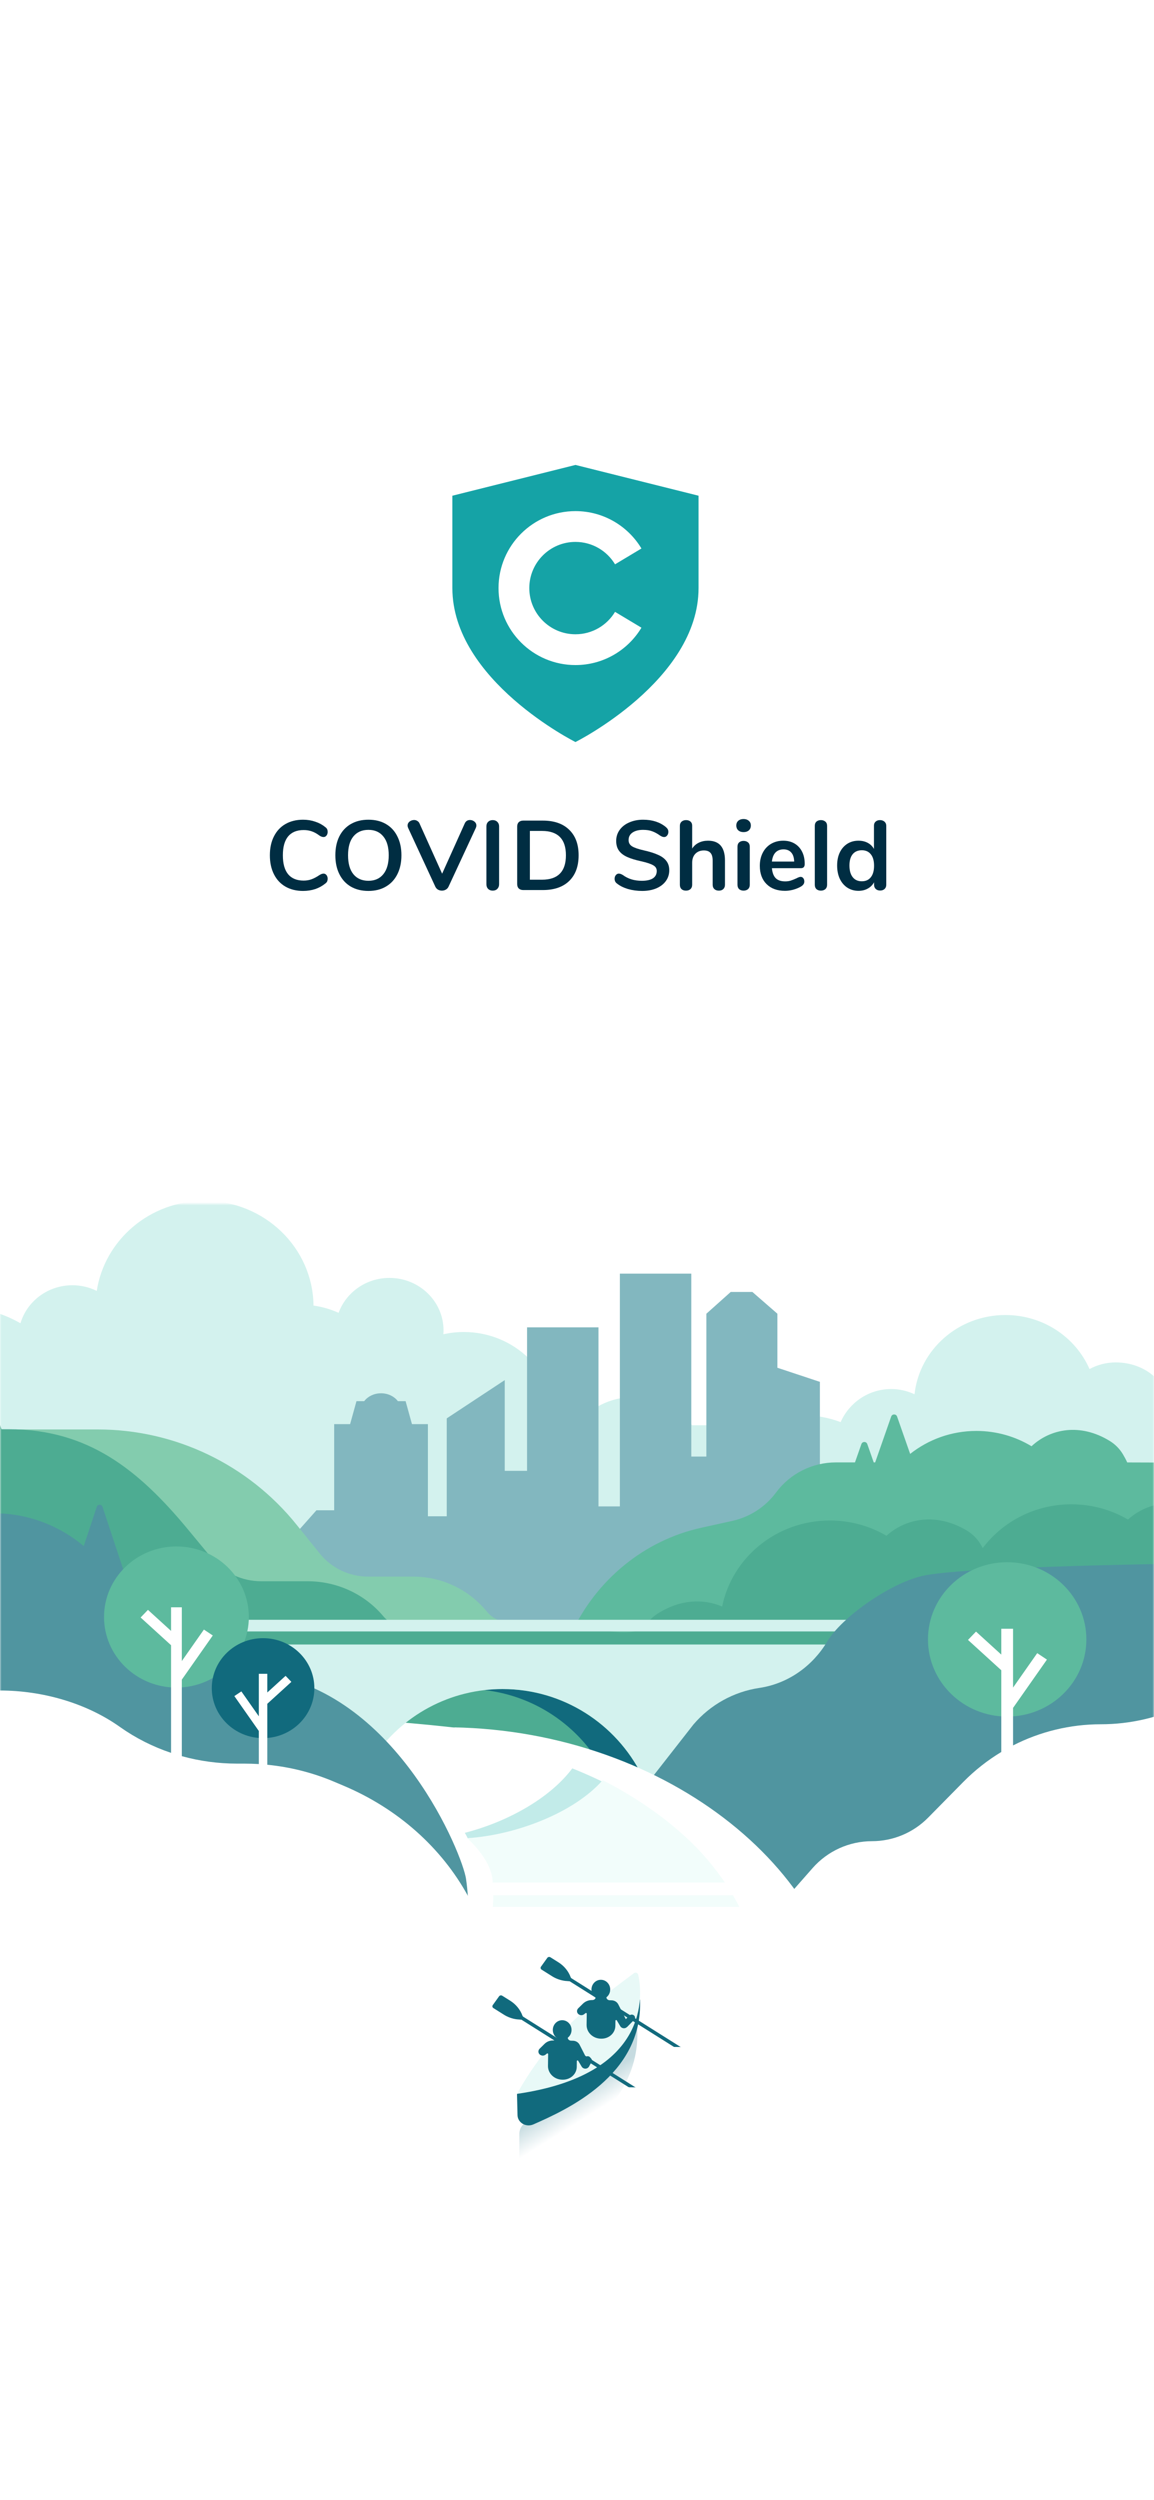 <svg width="375" height="812" viewBox="0 0 375 812" fill="none" xmlns="http://www.w3.org/2000/svg">
<rect x="0" y="0" width="375" height="812" fill="#808080" stroke="none"/>
<g clip-path="url(#clip0)">
<rect width="375" height="812" fill="white"/>
<g clip-path="url(#clip1)">
<path fill-rule="evenodd" clip-rule="evenodd" d="M339.589 17.16H354.411C355.659 17.16 356.111 17.29 356.568 17.534C357.024 17.778 357.382 18.136 357.626 18.592C357.87 19.049 358 19.501 358 20.749V25.07C358 26.319 357.87 26.771 357.626 27.228C357.382 27.684 357.024 28.042 356.568 28.286C356.111 28.53 355.659 28.66 354.411 28.66H339.589C338.341 28.66 337.889 28.53 337.432 28.286C336.976 28.042 336.618 27.684 336.374 27.228C336.13 26.771 336 26.319 336 25.07V20.749C336 19.501 336.13 19.049 336.374 18.592C336.618 18.136 336.976 17.778 337.432 17.534C337.889 17.29 338.341 17.16 339.589 17.16ZM339.589 18.16C338.602 18.16 338.258 18.227 337.904 18.416C337.622 18.567 337.407 18.782 337.256 19.064C337.067 19.418 337 19.762 337 20.749V25.07C337 26.058 337.067 26.402 337.256 26.756C337.407 27.038 337.622 27.253 337.904 27.404C338.258 27.593 338.602 27.66 339.589 27.66H354.411C355.398 27.66 355.742 27.593 356.096 27.404C356.378 27.253 356.593 27.038 356.744 26.756C356.933 26.402 357 26.058 357 25.07V20.749C357 19.762 356.933 19.418 356.744 19.064C356.593 18.782 356.378 18.567 356.096 18.416C355.742 18.227 355.398 18.16 354.411 18.16H339.589ZM360.5 22.85C360.5 24.087 359 24.85 359 24.85V20.85C359 20.85 360.5 21.613 360.5 22.85Z" fill="white" fill-opacity="0.36"/>
<rect x="338" y="19.077" width="18" height="7.667" rx="1.6" fill="white"/>
<path fill-rule="evenodd" clip-rule="evenodd" d="M307.623 18.566C307.6 18.682 307.6 18.821 307.6 19.1V26.8C307.6 27.079 307.6 27.218 307.623 27.334C307.718 27.81 308.09 28.182 308.566 28.277C308.682 28.3 308.821 28.3 309.1 28.3C309.379 28.3 309.518 28.3 309.634 28.277C310.11 28.182 310.482 27.81 310.577 27.334C310.6 27.218 310.6 27.079 310.6 26.8V19.1C310.6 18.821 310.6 18.682 310.577 18.566C310.482 18.09 310.11 17.718 309.634 17.623C309.518 17.6 309.379 17.6 309.1 17.6C308.821 17.6 308.682 17.6 308.566 17.623C308.09 17.718 307.718 18.09 307.623 18.566ZM302.9 21.5C302.9 21.221 302.9 21.082 302.923 20.966C303.018 20.49 303.39 20.118 303.866 20.023C303.982 20 304.121 20 304.4 20C304.679 20 304.818 20 304.934 20.023C305.41 20.118 305.782 20.49 305.877 20.966C305.9 21.082 305.9 21.221 305.9 21.5V26.8C305.9 27.079 305.9 27.218 305.877 27.334C305.782 27.81 305.41 28.182 304.934 28.277C304.818 28.3 304.679 28.3 304.4 28.3C304.121 28.3 303.982 28.3 303.866 28.277C303.39 28.182 303.018 27.81 302.923 27.334C302.9 27.218 302.9 27.079 302.9 26.8V21.5ZM298.323 23.266C298.3 23.382 298.3 23.521 298.3 23.8V26.8C298.3 27.079 298.3 27.218 298.323 27.334C298.418 27.81 298.79 28.182 299.266 28.277C299.382 28.3 299.521 28.3 299.8 28.3C300.079 28.3 300.218 28.3 300.334 28.277C300.81 28.182 301.182 27.81 301.277 27.334C301.3 27.218 301.3 27.079 301.3 26.8V23.8C301.3 23.521 301.3 23.382 301.277 23.266C301.182 22.79 300.81 22.418 300.334 22.323C300.218 22.3 300.079 22.3 299.8 22.3C299.521 22.3 299.382 22.3 299.266 22.323C298.79 22.418 298.418 22.79 298.323 23.266ZM293.523 25.266C293.5 25.382 293.5 25.521 293.5 25.8V26.8C293.5 27.079 293.5 27.218 293.523 27.334C293.618 27.81 293.99 28.182 294.466 28.277C294.582 28.3 294.721 28.3 295 28.3C295.279 28.3 295.418 28.3 295.534 28.277C296.01 28.182 296.382 27.81 296.477 27.334C296.5 27.218 296.5 27.079 296.5 26.8V25.8C296.5 25.521 296.5 25.382 296.477 25.266C296.382 24.79 296.01 24.418 295.534 24.323C295.418 24.3 295.279 24.3 295 24.3C294.721 24.3 294.582 24.3 294.466 24.323C293.99 24.418 293.618 24.79 293.523 25.266Z" fill="white"/>
<path fill-rule="evenodd" clip-rule="evenodd" d="M323.3 19.696C325.535 19.696 327.684 20.555 329.303 22.095C329.425 22.213 329.62 22.212 329.74 22.091L330.906 20.915C330.967 20.854 331.001 20.771 331 20.684C330.999 20.598 330.965 20.515 330.903 20.455C326.653 16.382 319.947 16.382 315.697 20.455C315.636 20.515 315.601 20.598 315.6 20.684C315.599 20.77 315.633 20.854 315.694 20.915L316.86 22.091C316.98 22.212 317.175 22.214 317.297 22.095C318.917 20.555 321.066 19.696 323.3 19.696ZM323.3 23.524C324.528 23.524 325.712 23.98 326.622 24.804C326.745 24.921 326.939 24.918 327.059 24.798L328.223 23.622C328.285 23.56 328.319 23.476 328.318 23.39C328.317 23.302 328.281 23.22 328.219 23.159C325.447 20.581 321.156 20.581 318.385 23.159C318.322 23.22 318.286 23.302 318.286 23.39C318.285 23.477 318.319 23.56 318.38 23.622L319.544 24.798C319.664 24.918 319.858 24.921 319.981 24.804C320.891 23.98 322.074 23.524 323.3 23.524ZM325.538 26.331C325.6 26.27 325.635 26.186 325.633 26.099C325.631 26.012 325.593 25.929 325.529 25.87C324.242 24.783 322.359 24.783 321.072 25.87C321.008 25.929 320.97 26.012 320.968 26.099C320.966 26.186 321 26.27 321.063 26.331L323.077 28.364C323.136 28.424 323.216 28.457 323.3 28.457C323.384 28.457 323.465 28.424 323.524 28.364L325.538 26.331Z" fill="white"/>
</g>
<path d="M34.297 28.256C36.985 28.256 38.582 26.154 38.582 22.587C38.582 19.086 36.883 17.168 34.356 17.168C32.056 17.168 30.43 18.713 30.43 20.873C30.43 22.902 31.895 24.382 33.909 24.382C35.147 24.382 36.15 23.811 36.648 22.807H36.773C36.751 25.29 35.865 26.711 34.319 26.711C33.411 26.711 32.686 26.213 32.459 25.407H30.577C30.884 27.128 32.364 28.256 34.297 28.256ZM34.363 22.924C33.133 22.924 32.283 22.06 32.283 20.815C32.283 19.621 33.177 18.706 34.371 18.706C35.565 18.706 36.458 19.636 36.458 20.852C36.458 22.053 35.586 22.924 34.363 22.924ZM41.735 21.159C42.431 21.159 42.907 20.676 42.907 20.024C42.907 19.372 42.431 18.889 41.735 18.889C41.046 18.889 40.563 19.372 40.563 20.024C40.563 20.676 41.046 21.159 41.735 21.159ZM41.735 26.535C42.431 26.535 42.907 26.044 42.907 25.4C42.907 24.748 42.431 24.265 41.735 24.265C41.046 24.265 40.563 24.748 40.563 25.4C40.563 26.044 41.046 26.535 41.735 26.535ZM50.044 28H51.853V25.971H53.281V24.411H51.853V17.431H49.187C47.752 19.614 46.25 22.045 44.88 24.426V25.971H50.044V28ZM46.631 24.345C47.664 22.551 48.887 20.595 49.971 18.94H50.073V24.455H46.631V24.345ZM57.445 28H59.335V17.431H57.452L54.691 19.372V21.152L57.32 19.291H57.445V28Z" fill="white"/>
<mask id="mask0" mask-type="alpha" maskUnits="userSpaceOnUse" x="0" y="391" width="375" height="325">
<rect y="391" width="375" height="325" fill="white"/>
</mask>
<g mask="url(#mask0)">
<path d="M362.59 442.48C359.49 442.48 356.58 443.27 354.05 444.64C349.53 434.32 338.99 427.09 326.71 427.09C311.38 427.09 298.77 438.36 297.18 452.83C294.87 451.75 292.31 451.13 289.6 451.13C282.25 451.13 275.95 455.55 273.17 461.87C269.35 460.44 265.21 459.64 260.87 459.64C255.57 459.64 250.56 460.81 246.08 462.9H224.88C220.48 457.31 213.66 453.72 206 453.72C198.34 453.72 191.52 457.31 187.12 462.9H180.37C180.39 462.42 180.41 461.93 180.41 461.44C180.41 445.52 167.11 432.61 150.71 432.61C148.42 432.61 146.2 432.87 144.07 433.34C144.1 432.93 144.13 432.51 144.13 432.09C144.13 422.67 136.26 415.04 126.56 415.04C118.93 415.04 112.45 419.77 110.03 426.38C107.49 425.23 104.75 424.43 101.88 424.02C101.67 405.2 85.9 390 66.46 390C48.69 390 33.99 402.7 31.44 419.26C29.06 418.09 26.38 417.42 23.53 417.42C15.51 417.42 8.76 422.64 6.65 429.77C1.91 427.08 -3.18 425.26 -9 425V529H376V448C372.78 444.5 367.8 442.48 362.59 442.48Z" fill="#D3F2EE"/>
<path d="M275.481 485.91H266.431V448.8L252.621 444.22V426.67L244.491 419.6H237.451L229.541 426.67V473.06H224.641V413.65H201.431V489.25H194.481V431.1H171.271V477.7H164.021V448.23L145.171 460.66V492.46H139.051V462.53H133.871L131.801 455.07H129.291C128.131 453.53 126.121 452.51 123.821 452.51C121.521 452.51 119.511 453.53 118.351 455.07H115.841L113.771 462.53H108.591V490.51H102.831L97.311 496.73V508.16L90.931 504.81H88.912C86.742 504.81 84.992 506.44 84.992 508.44V520.97V542.34H268.671L275.491 531.05V485.91H275.481Z" fill="#82B7BF"/>
<path d="M-16.198 464.26H31.782C56.882 464.26 80.641 475.64 96.371 495.19L103.891 504.54C107.711 509.29 113.481 512.05 119.581 512.05H134.281C143.561 512.05 152.351 516.23 158.211 523.42C160.001 525.61 162.671 526.88 165.501 526.88H203.611L212.401 574.38L-20.869 571.12L-16.198 464.26Z" fill="#83CCAE"/>
<path d="M366.3 474.97C365.89 474.07 365.41 473.17 364.87 472.27C363.82 470.53 362.37 469.07 360.65 468.01C351.04 462.09 341.32 464 335.2 469.71C329.97 466.56 323.84 464.74 317.28 464.74C309.15 464.74 301.68 467.53 295.76 472.2L291.51 460.06C291.19 459.16 289.92 459.16 289.6 460.06L284.39 474.96H283.92L281.83 469C281.51 468.1 280.24 468.1 279.92 469L277.83 474.96H271.61C263.95 474.96 256.74 478.59 252.18 484.74C248.71 489.42 243.67 492.69 237.98 493.95L228.04 496.15C227.44 496.28 226.84 496.42 226.25 496.57C207.78 501.18 192.55 514.53 185 532L185 543H375V475L366.3 474.97Z" fill="#5DBA9E"/>
<path d="M375 579.045V488.915C371.789 489.772 368.906 491.377 366.537 493.521C361.171 490.38 354.883 488.566 348.153 488.566C336.325 488.566 325.84 494.169 319.347 502.783C319.09 502.305 318.813 501.816 318.505 501.337C317.428 499.603 315.941 498.147 314.176 497.09C304.318 491.188 294.346 493.092 288.068 498.785C282.703 495.644 276.414 493.83 269.684 493.83C252.347 493.83 237.903 505.844 234.672 521.776C228.609 519.184 221.017 519.334 213.477 524.219C212.144 525.087 210.995 526.223 210.143 527.539C206.645 532.943 191.349 528.347 191.349 528.347H132.013C129.11 528.347 126.361 527.081 124.534 524.897C118.523 517.728 109.506 513.561 99.986 513.561H84.905C78.647 513.561 72.728 510.809 68.809 506.073L61.095 496.751C44.948 477.249 28.575 464.188 2.815 464.188H0.507L-3.022 454.388C-3.381 453.381 -4.838 453.381 -5.207 454.388L-8.038 462.254L-15.691 441.018C-16.163 439.721 -18.051 439.721 -18.523 441.018L-20 445.125V571.568L230.301 577.38L375 579.045Z" fill="#4DAC92"/>
<path d="M290.691 526.08H53.522V529.86H290.691V526.08Z" fill="#D3F2EE"/>
<path d="M268.182 654.079C269.832 610.059 216.422 582.749 190.082 571.229C182.792 568.039 174.172 564.589 158.792 562.469C126.312 557.989 87.012 556.759 83.062 557.149L70.182 568.649C142.022 568.649 151.402 615.129 128.652 629.509C87.532 655.499 87.402 657.139 34.772 668.649C34.772 669.199 14.292 705.839 13.222 718.329H240.432C254.092 699.139 268.182 654.079 268.182 654.079Z" fill="white"/>
<path d="M163.282 548.57C161.312 548.57 159.372 548.69 157.462 548.91C174.762 550.89 189.402 561.58 196.902 576.49H208.542C200.212 559.93 183.082 548.57 163.282 548.57Z" fill="#116A7D"/>
<path d="M59.301 534.1V576.49H106.382H118.022C125.522 561.58 140.162 550.89 157.462 548.91C159.372 548.69 161.312 548.57 163.282 548.57C183.082 548.57 200.212 559.94 208.542 576.5H298.212V534.1H59.301Z" fill="#D3F2EE"/>
<path d="M195.679 578.611C192.554 577.104 189.315 575.676 185.973 574.327C178.537 584.274 164.438 591.849 151.049 595.261C151.414 595.885 151.745 596.53 152.064 597.185C168.567 596.213 185.871 589.123 195.679 578.611Z" fill="#C2EBE9"/>
<path d="M238.798 615.543H160.302C160.291 616.823 160.237 618.083 160.161 619.323H240.941C240.281 618.053 239.556 616.803 238.798 615.543Z" fill="#F2FDFB"/>
<path d="M195.844 578.168C186.536 588.778 167.511 596.02 151.849 597C155.554 600.5 160.038 605.908 160.103 611.408H235.828C226.888 598.568 213.206 587.048 195.844 578.168Z" fill="#F2FDFB"/>
<path d="M210.611 578.91L225.341 560.08C230.821 553.66 238.431 549.44 246.781 548.2C246.851 548.19 246.911 548.18 246.981 548.17C256.131 546.75 264.081 541.09 268.811 533.13C273.421 525.39 288.901 514.36 299.661 511.84C311.961 508.96 375 508 375 508V645.5L266.065 641.997L210.611 578.91Z" fill="#5095A0"/>
<path d="M147.132 561C204.572 570.15 247.222 608.042 247.222 646.442C247.222 686.342 211.892 716.002 157.282 725.952H246.292C268.412 709.002 274.702 686.102 274.702 660.892C274.682 609.372 217.572 562.24 147.132 561Z" fill="white"/>
<path d="M151.435 610.197C152.569 618 152.677 627.68 149.978 634.37L148.429 647.481L-24.29 610.28V491.58H1.144C10.708 492.24 19.822 495.94 27.215 502.14L31.439 489.4C31.742 488.48 33.014 488.48 33.317 489.4L42.049 515.77L45.296 505.99C45.599 505.07 46.87 505.07 47.173 505.99L55.651 530.86C64.188 539.19 75.542 543.86 87.364 543.86C129.433 550.72 150.301 602.394 151.435 610.197Z" fill="#5095A0"/>
<path d="M327.288 557.512C341.502 557.512 353.024 546.289 353.024 532.445C353.024 518.6 341.502 507.377 327.288 507.377C313.074 507.377 301.551 518.6 301.551 532.445C301.551 546.289 313.074 557.512 327.288 557.512Z" fill="#5DBA9E"/>
<path d="M329.198 566.884V554.684C329.232 554.643 329.265 554.6 329.296 554.555L340.205 539.007L337.052 536.909L329.198 548.102V528.991H325.379V537.388L317.162 529.908L314.557 532.617L325.349 542.441C325.359 542.45 325.369 542.459 325.379 542.468V569.008C320.91 571.701 316.755 574.963 313.025 578.748L301.621 590.318C296.786 595.224 290.204 597.984 283.337 597.984C275.963 597.984 268.943 601.164 264.056 606.719L243.508 630.074L255 716H441.802V584.031C441.802 558.358 419.968 536.664 396.903 547.937L385.227 553.644C376.656 557.833 367.251 560.009 357.722 560.009C347.714 560.009 337.954 562.407 329.198 566.884Z" fill="white"/>
<path d="M57.335 548.089C70.329 548.089 80.863 537.829 80.863 525.172C80.863 512.516 70.329 502.255 57.335 502.255C44.341 502.255 33.807 512.516 33.807 525.172C33.807 537.829 44.341 548.089 57.335 548.089Z" fill="#5DBA9E"/>
<path d="M85.487 564.511C76.282 564.511 68.821 557.243 68.821 548.278C68.821 539.313 76.282 532.045 85.487 532.045C94.691 532.045 102.152 539.313 102.152 548.278C102.152 557.243 94.691 564.511 85.487 564.511Z" fill="#116A7D"/>
<path d="M59.081 545.504V570.367C64.864 571.963 70.909 572.79 77.032 572.79H79.45C81.006 572.79 82.559 572.838 84.107 572.934V562.178C84.094 562.163 84.082 562.147 84.07 562.132C84.058 562.117 84.047 562.101 84.036 562.085L76.155 550.853L78.433 549.337L84.107 557.423V543.617H86.866V549.683L92.802 544.279L94.684 546.236L86.887 553.334L86.866 553.353V573.155C94.308 573.889 101.588 575.724 108.414 578.603L111.601 579.946C129.191 587.363 143.488 600.042 152.131 615.888L157 624.816V716H0V549.045C13.794 549.045 28.049 553.124 38.943 560.858C44.019 564.462 49.639 567.298 55.59 569.299V534.336C55.581 534.328 55.572 534.32 55.562 534.312L45.696 525.33L48.078 522.853L55.59 529.692V522.016H59.081V539.487L66.261 529.254L69.144 531.172L59.171 545.387C59.142 545.427 59.112 545.466 59.081 545.504Z" fill="white"/>
</g>
<path opacity="0.24" d="M171.368 688.78L170.352 689.66C169.337 690.53 168.76 691.76 168.76 693.04V704.05C168.76 704.05 209.01 690.31 207.054 658.45L171.368 688.78Z" fill="url(#paint0_linear)"/>
<path d="M172.789 678.44L168 680.045L168.172 687.02C168.268 689.45 170.972 690.99 173.324 689.96C183.926 685.29 209.085 674.09 207.973 649.41L193.801 661.46L172.789 678.44Z" fill="#116A7D"/>
<path d="M168 680.045C169.86 676.685 177.299 663.6 189.932 653.13C193.352 650.3 202.811 643.23 205.996 640.86C206.498 640.48 207.246 640.73 207.385 641.33C208.774 647.44 211.648 673.765 168 680.045Z" fill="#E8F9F7"/>
<path d="M163.726 654.32L160.328 652.18C159.986 651.97 159.9 651.53 160.125 651.22L162.177 648.36C162.401 648.04 162.871 647.96 163.203 648.17L165.8 649.8C167.659 650.97 169.059 652.68 169.786 654.67L170.021 655.12L169.359 655.95L167.969 655.84C166.452 655.65 164.998 655.12 163.726 654.32Z" fill="#116A7D"/>
<path d="M206.912 678.196L169.513 654.666L168.851 655.587L206.25 679.117L206.912 678.196Z" fill="#116A7D"/>
<path d="M185.73 659.317C185.753 657.572 184.408 656.142 182.726 656.122C181.043 656.103 179.661 657.502 179.638 659.247C179.615 660.992 180.96 662.422 182.642 662.442C184.325 662.461 185.707 661.062 185.73 659.317Z" fill="#116A7D"/>
<path d="M191.397 670.08C190.745 668.82 189.227 665.83 188.351 664.1C187.945 663.31 187.1 662.8 186.17 662.79L185.583 662.78C184.963 662.77 184.471 662.3 184.482 661.72L184.492 660.73L181.062 660.69L181.051 661.68C181.04 662.26 180.538 662.72 179.918 662.71H179.694C178.668 662.7 177.684 663.09 176.979 663.78L175.365 665.37C174.863 665.86 174.809 666.64 175.29 667.16C175.803 667.72 176.69 667.78 177.278 667.31L177.727 666.95C177.887 666.83 178.123 666.93 178.123 667.12L178.069 670.97C178.037 673.42 180.153 675.44 182.782 675.44H182.921C185.38 675.45 187.389 673.6 187.421 671.29L187.442 669.41C187.442 669.31 187.517 669.21 187.624 669.19C187.731 669.17 187.838 669.21 187.891 669.3C188.073 669.6 188.596 670.48 189.013 671.19C189.334 671.73 190.018 672 190.649 671.79C191.386 671.56 191.739 670.75 191.397 670.08Z" fill="#116A7D"/>
<path d="M190.125 668.25C190.488 667.71 191.311 667.66 191.739 668.16L192.134 668.61C192.391 668.9 192.433 669.31 192.252 669.64L191.322 671.3L190.477 670.06" fill="#116A7D"/>
<path d="M198.292 646.19C198.315 644.445 196.97 643.014 195.288 642.995C193.606 642.976 192.223 644.375 192.201 646.12C192.178 647.865 193.523 649.295 195.205 649.314C196.887 649.334 198.269 647.935 198.292 646.19Z" fill="#116A7D"/>
<path d="M203.954 656.95C203.302 655.69 201.785 652.7 200.908 650.97C200.502 650.18 199.658 649.67 198.728 649.66L198.14 649.65C197.52 649.64 197.029 649.17 197.039 648.59L197.05 647.6L193.619 647.56L193.609 648.55C193.598 649.13 193.096 649.59 192.476 649.58H192.39C191.268 649.57 190.199 649.99 189.43 650.75L187.912 652.24C187.41 652.73 187.356 653.51 187.837 654.03C188.35 654.59 189.237 654.65 189.825 654.18L190.274 653.82C190.434 653.7 190.67 653.8 190.67 653.99L190.616 657.65C190.584 660.1 192.7 662.12 195.329 662.12H195.468C197.927 662.13 199.936 660.28 199.968 657.97L199.989 656.29C199.989 656.19 200.064 656.09 200.171 656.07C200.278 656.05 200.385 656.09 200.438 656.18C200.62 656.48 201.144 657.36 201.56 658.07C201.881 658.61 202.565 658.88 203.196 658.67C203.954 658.42 204.296 657.62 203.954 656.95Z" fill="#116A7D"/>
<path d="M179.395 641.84L175.996 639.7C175.654 639.49 175.568 639.05 175.793 638.74L177.845 635.88C178.069 635.56 178.54 635.48 178.871 635.69L181.468 637.32C183.328 638.49 184.728 640.2 185.454 642.19L185.69 642.64L185.027 643.47L183.638 643.36C182.109 643.16 180.666 642.64 179.395 641.84Z" fill="#116A7D"/>
<path d="M222.574 665.706L185.175 642.175L184.513 643.096L221.912 666.627L222.574 665.706Z" fill="#116A7D"/>
<path d="M203.805 658.3L206.081 655.99C206.487 655.58 206.455 654.95 206.017 654.57C205.579 654.19 204.906 654.22 204.499 654.63L202.223 656.94L203.805 658.3Z" fill="#116A7D"/>
<path d="M227.376 664.899L215.962 664.768L215.919 668.108L227.332 668.239L227.376 664.899Z" fill="white"/>
<path d="M214.497 678.019L203.084 677.888L203.04 681.227L214.453 681.359L214.497 678.019Z" fill="white"/>
<path d="M98.478 289.36C96.302 289.36 94.392 288.891 92.75 287.952C91.128 287.013 89.88 285.669 89.006 283.92C88.131 282.171 87.694 280.123 87.694 277.776C87.694 275.429 88.131 273.392 89.006 271.664C89.88 269.915 91.128 268.571 92.75 267.632C94.392 266.693 96.302 266.224 98.478 266.224C99.886 266.224 101.208 266.437 102.446 266.864C103.683 267.269 104.782 267.867 105.742 268.656C106.019 268.869 106.211 269.093 106.318 269.328C106.424 269.563 106.478 269.851 106.478 270.192C106.478 270.661 106.35 271.056 106.094 271.376C105.838 271.696 105.528 271.856 105.166 271.856C104.739 271.856 104.302 271.707 103.854 271.408C102.936 270.725 102.083 270.256 101.294 270C100.504 269.723 99.63 269.584 98.67 269.584C96.451 269.584 94.766 270.277 93.614 271.664C92.483 273.051 91.918 275.088 91.918 277.776C91.918 280.485 92.483 282.533 93.614 283.92C94.766 285.307 96.451 286 98.67 286C99.587 286 100.43 285.861 101.198 285.584C101.987 285.307 102.872 284.837 103.854 284.176C104.067 284.048 104.28 283.941 104.494 283.856C104.707 283.771 104.931 283.728 105.166 283.728C105.528 283.728 105.838 283.888 106.094 284.208C106.35 284.528 106.478 284.923 106.478 285.392C106.478 285.712 106.424 286 106.318 286.256C106.211 286.491 106.019 286.715 105.742 286.928C104.782 287.717 103.683 288.325 102.446 288.752C101.208 289.157 99.886 289.36 98.478 289.36Z" fill="#002D42"/>
<path d="M119.727 289.36C117.53 289.36 115.62 288.891 113.999 287.952C112.399 287.013 111.162 285.669 110.287 283.92C109.412 282.171 108.975 280.123 108.975 277.776C108.975 275.429 109.402 273.392 110.255 271.664C111.13 269.915 112.378 268.571 113.999 267.632C115.62 266.693 117.53 266.224 119.727 266.224C121.924 266.224 123.823 266.693 125.423 267.632C127.044 268.571 128.282 269.915 129.135 271.664C130.01 273.392 130.447 275.429 130.447 277.776C130.447 280.123 130.01 282.171 129.135 283.92C128.26 285.669 127.012 287.013 125.391 287.952C123.791 288.891 121.903 289.36 119.727 289.36ZM119.727 286.064C121.796 286.064 123.407 285.349 124.559 283.92C125.732 282.491 126.319 280.443 126.319 277.776C126.319 275.109 125.732 273.072 124.559 271.664C123.407 270.235 121.796 269.52 119.727 269.52C117.636 269.52 116.004 270.235 114.831 271.664C113.679 273.072 113.103 275.109 113.103 277.776C113.103 280.443 113.679 282.491 114.831 283.92C116.004 285.349 117.636 286.064 119.727 286.064Z" fill="#002D42"/>
<path d="M151.032 267.408C151.374 266.683 151.939 266.32 152.728 266.32C153.262 266.32 153.742 266.491 154.168 266.832C154.595 267.173 154.808 267.6 154.808 268.112C154.808 268.347 154.744 268.613 154.616 268.912L145.752 287.984C145.56 288.389 145.262 288.709 144.856 288.944C144.472 289.157 144.056 289.264 143.608 289.264C143.16 289.264 142.734 289.157 142.328 288.944C141.944 288.709 141.656 288.389 141.464 287.984L132.632 268.912C132.504 268.613 132.44 268.357 132.44 268.144C132.44 267.611 132.654 267.173 133.08 266.832C133.528 266.491 134.03 266.32 134.584 266.32C134.947 266.32 135.278 266.416 135.576 266.608C135.896 266.779 136.142 267.045 136.312 267.408L143.672 283.76L151.032 267.408Z" fill="#002D42"/>
<path d="M160.108 289.264C159.489 289.264 158.988 289.072 158.604 288.688C158.241 288.304 158.06 287.803 158.06 287.184V268.4C158.06 267.781 158.241 267.291 158.604 266.928C158.988 266.544 159.489 266.352 160.108 266.352C160.748 266.352 161.249 266.544 161.612 266.928C161.996 267.291 162.188 267.781 162.188 268.4V287.184C162.188 287.803 161.996 288.304 161.612 288.688C161.249 289.072 160.748 289.264 160.108 289.264Z" fill="#002D42"/>
<path d="M170.044 289.072C169.425 289.072 168.935 288.901 168.572 288.56C168.231 288.219 168.06 287.739 168.06 287.12V268.464C168.06 267.845 168.231 267.365 168.572 267.024C168.935 266.683 169.425 266.512 170.044 266.512H176.38C180.071 266.512 182.929 267.504 184.956 269.488C187.004 271.451 188.028 274.213 188.028 277.776C188.028 281.36 187.004 284.144 184.956 286.128C182.929 288.091 180.071 289.072 176.38 289.072H170.044ZM176.124 285.712C181.308 285.712 183.9 283.067 183.9 277.776C183.9 272.507 181.308 269.872 176.124 269.872H172.188V285.712H176.124Z" fill="#002D42"/>
<path d="M208.681 289.36C207.038 289.36 205.481 289.147 204.009 288.72C202.558 288.272 201.374 287.675 200.457 286.928C199.966 286.565 199.721 286.053 199.721 285.392C199.721 284.944 199.849 284.56 200.105 284.24C200.382 283.899 200.702 283.728 201.065 283.728C201.449 283.728 201.886 283.877 202.377 284.176C203.294 284.837 204.254 285.317 205.257 285.616C206.259 285.915 207.369 286.064 208.585 286.064C210.142 286.064 211.337 285.797 212.169 285.264C213.001 284.709 213.417 283.909 213.417 282.864C213.417 282.053 213.022 281.435 212.233 281.008C211.465 280.56 210.174 280.133 208.361 279.728C206.483 279.323 204.958 278.853 203.785 278.32C202.611 277.787 201.726 277.104 201.129 276.272C200.531 275.44 200.233 274.384 200.233 273.104C200.233 271.781 200.606 270.597 201.353 269.552C202.099 268.507 203.134 267.696 204.457 267.12C205.801 266.523 207.305 266.224 208.969 266.224C212.019 266.224 214.505 267.035 216.425 268.656C216.702 268.891 216.894 269.125 217.001 269.36C217.129 269.573 217.193 269.851 217.193 270.192C217.193 270.64 217.054 271.035 216.777 271.376C216.521 271.696 216.211 271.856 215.849 271.856C215.635 271.856 215.433 271.824 215.241 271.76C215.07 271.696 214.835 271.579 214.537 271.408C213.662 270.768 212.809 270.299 211.977 270C211.166 269.68 210.163 269.52 208.969 269.52C207.518 269.52 206.366 269.819 205.513 270.416C204.681 270.992 204.265 271.803 204.265 272.848C204.265 273.723 204.638 274.395 205.385 274.864C206.131 275.333 207.401 275.771 209.193 276.176C211.091 276.603 212.627 277.083 213.801 277.616C214.995 278.128 215.902 278.789 216.521 279.6C217.161 280.411 217.481 281.424 217.481 282.64C217.481 283.963 217.107 285.136 216.361 286.16C215.635 287.163 214.601 287.952 213.257 288.528C211.934 289.083 210.409 289.36 208.681 289.36Z" fill="#002D42"/>
<path d="M230.079 273.04C233.748 273.04 235.583 275.184 235.583 279.472V287.344C235.583 287.941 235.402 288.411 235.039 288.752C234.698 289.093 234.218 289.264 233.599 289.264C232.98 289.264 232.49 289.093 232.127 288.752C231.764 288.411 231.583 287.941 231.583 287.344V279.472C231.583 278.341 231.348 277.52 230.879 277.008C230.431 276.475 229.716 276.208 228.735 276.208C227.583 276.208 226.655 276.571 225.951 277.296C225.268 278.021 224.927 278.992 224.927 280.208V287.344C224.927 287.941 224.746 288.411 224.383 288.752C224.02 289.093 223.53 289.264 222.911 289.264C222.292 289.264 221.802 289.093 221.439 288.752C221.098 288.411 220.927 287.941 220.927 287.344V268.208C220.927 267.653 221.108 267.205 221.471 266.864C221.855 266.523 222.346 266.352 222.943 266.352C223.54 266.352 224.02 266.512 224.383 266.832C224.746 267.152 224.927 267.589 224.927 268.144V275.6C225.46 274.768 226.164 274.139 227.039 273.712C227.935 273.264 228.948 273.04 230.079 273.04Z" fill="#002D42"/>
<path d="M241.63 289.264C241.054 289.264 240.574 289.104 240.19 288.784C239.827 288.443 239.646 287.963 239.646 287.344V274.992C239.646 274.373 239.827 273.904 240.19 273.584C240.574 273.264 241.054 273.104 241.63 273.104C242.206 273.104 242.686 273.264 243.07 273.584C243.454 273.904 243.646 274.373 243.646 274.992V287.344C243.646 287.963 243.454 288.443 243.07 288.784C242.686 289.104 242.206 289.264 241.63 289.264ZM241.63 270.256C240.904 270.256 240.328 270.064 239.902 269.68C239.475 269.275 239.262 268.752 239.262 268.112C239.262 267.472 239.475 266.96 239.902 266.576C240.328 266.192 240.904 266 241.63 266C242.334 266 242.899 266.192 243.326 266.576C243.774 266.96 243.998 267.472 243.998 268.112C243.998 268.752 243.784 269.275 243.358 269.68C242.931 270.064 242.355 270.256 241.63 270.256Z" fill="#002D42"/>
<path d="M260.155 284.784C260.517 284.784 260.805 284.923 261.019 285.2C261.253 285.477 261.371 285.851 261.371 286.32C261.371 286.981 260.976 287.536 260.187 287.984C259.461 288.389 258.64 288.72 257.723 288.976C256.805 289.211 255.931 289.328 255.099 289.328C252.581 289.328 250.587 288.603 249.115 287.152C247.643 285.701 246.907 283.717 246.907 281.2C246.907 279.6 247.227 278.181 247.867 276.944C248.507 275.707 249.403 274.747 250.555 274.064C251.728 273.381 253.051 273.04 254.523 273.04C255.931 273.04 257.157 273.349 258.203 273.968C259.248 274.587 260.059 275.461 260.635 276.592C261.211 277.723 261.499 279.056 261.499 280.592C261.499 281.509 261.093 281.968 260.283 281.968H250.843C250.971 283.44 251.387 284.528 252.091 285.232C252.795 285.915 253.819 286.256 255.163 286.256C255.845 286.256 256.443 286.171 256.955 286C257.488 285.829 258.085 285.595 258.747 285.296C259.387 284.955 259.856 284.784 260.155 284.784ZM254.619 275.856C253.531 275.856 252.656 276.197 251.995 276.88C251.355 277.563 250.971 278.544 250.843 279.824H258.075C258.032 278.523 257.712 277.541 257.115 276.88C256.517 276.197 255.685 275.856 254.619 275.856Z" fill="#002D42"/>
<path d="M266.755 289.264C266.179 289.264 265.699 289.104 265.315 288.784C264.952 288.443 264.771 287.963 264.771 287.344V268.24C264.771 267.621 264.952 267.152 265.315 266.832C265.699 266.512 266.179 266.352 266.755 266.352C267.331 266.352 267.811 266.512 268.195 266.832C268.579 267.152 268.771 267.621 268.771 268.24V287.344C268.771 287.963 268.579 288.443 268.195 288.784C267.811 289.104 267.331 289.264 266.755 289.264Z" fill="#002D42"/>
<path d="M285.952 266.352C286.549 266.352 287.04 266.523 287.424 266.864C287.808 267.205 288 267.653 288 268.208V287.344C288 287.92 287.818 288.379 287.456 288.72C287.093 289.061 286.613 289.232 286.016 289.232C285.418 289.232 284.938 289.061 284.576 288.72C284.213 288.379 284.032 287.92 284.032 287.344V286.544C283.562 287.419 282.88 288.101 281.984 288.592C281.109 289.083 280.106 289.328 278.976 289.328C277.632 289.328 276.426 288.987 275.36 288.304C274.314 287.621 273.493 286.661 272.896 285.424C272.32 284.165 272.032 282.725 272.032 281.104C272.032 279.483 272.32 278.064 272.896 276.848C273.493 275.632 274.314 274.693 275.36 274.032C276.405 273.371 277.61 273.04 278.976 273.04C280.106 273.04 281.109 273.275 281.984 273.744C282.858 274.213 283.53 274.875 284 275.728V268.144C284 267.611 284.17 267.184 284.512 266.864C284.874 266.523 285.354 266.352 285.952 266.352ZM280.032 286.224C281.312 286.224 282.293 285.787 282.976 284.912C283.68 284.037 284.032 282.789 284.032 281.168C284.032 279.547 283.68 278.309 282.976 277.456C282.293 276.581 281.322 276.144 280.064 276.144C278.784 276.144 277.792 276.571 277.088 277.424C276.384 278.277 276.032 279.504 276.032 281.104C276.032 282.725 276.384 283.984 277.088 284.88C277.792 285.776 278.773 286.224 280.032 286.224Z" fill="#002D42"/>
<path d="M187 151L147 161V191C147 221 187 241 187 241C187 241 227 221 227 191V161L187 151Z" fill="#15A3A6"/>
<path fill-rule="evenodd" clip-rule="evenodd" d="M172 191C172 182.716 178.716 176 187 176C192.461 176 197.241 178.919 199.864 183.281L208.441 178.136C204.068 170.865 196.102 166 187 166C173.193 166 162 177.193 162 191C162 204.807 173.193 216 187 216C196.102 216 204.068 211.135 208.441 203.864L199.864 198.719C197.241 203.081 192.461 206 187 206C178.716 206 172 199.284 172 191Z" fill="white"/>
</g>
<defs>
<linearGradient id="paint0_linear" x1="186.878" y1="679.819" x2="191.434" y2="687.123" gradientUnits="userSpaceOnUse">
<stop stop-color="#116A7D"/>
<stop offset="1" stop-color="white"/>
</linearGradient>
<clipPath id="clip0">
<rect width="375" height="812" fill="white"/>
</clipPath>
<clipPath id="clip1">
<rect x="293.5" y="16.6" width="68" height="13" fill="white"/>
</clipPath>
</defs>
</svg>
